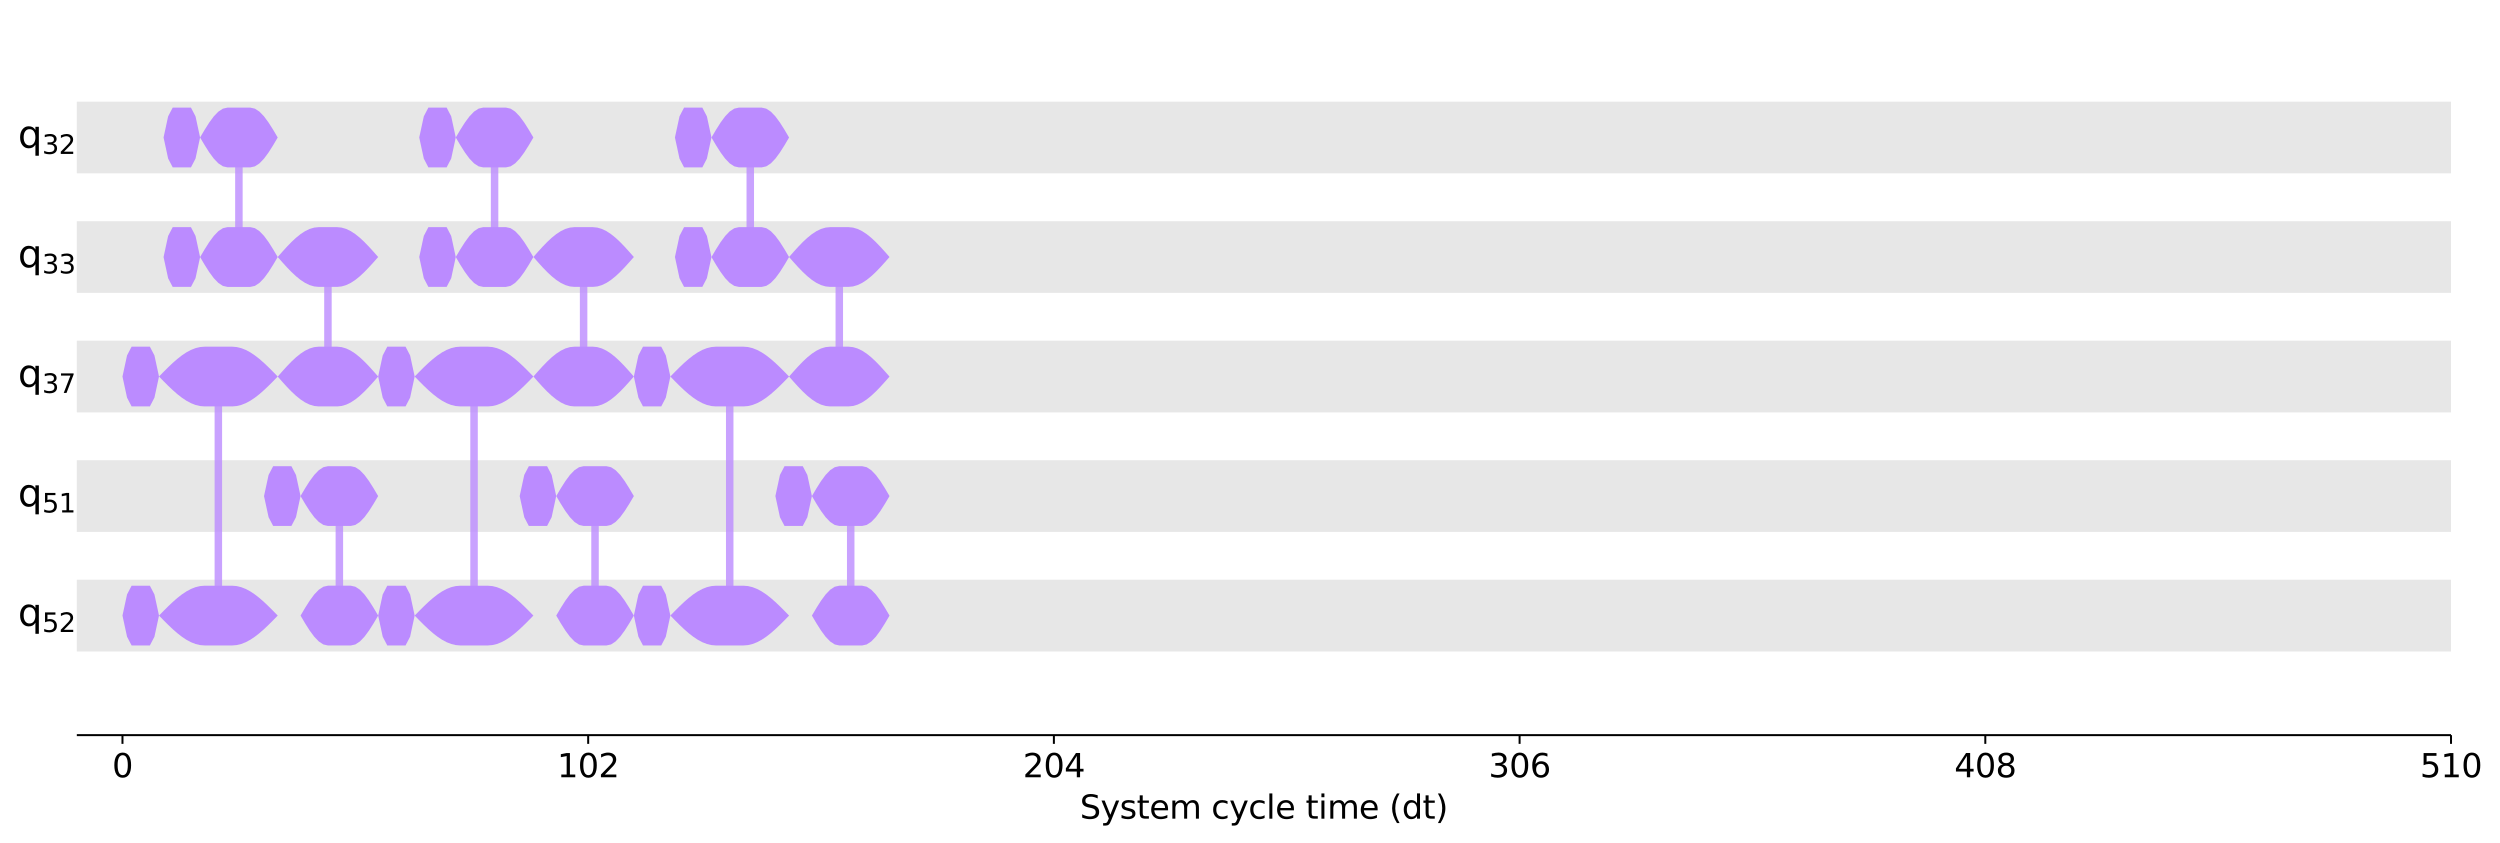 <?xml version="1.0" encoding="UTF-8"?><!DOCTYPE svg  PUBLIC '-//W3C//DTD SVG 1.1//EN'  'http://www.w3.org/Graphics/SVG/1.1/DTD/svg11.dtd'><svg width="1000.8pt" height="337.64pt" version="1.1" viewBox="0 0 1000.8 337.64" xmlns="http://www.w3.org/2000/svg" xmlns:xlink="http://www.w3.org/1999/xlink"><defs><style type="text/css">*{stroke-linejoin: round; stroke-linecap: butt}</style></defs><path d="m0 337.64h1000.8v-337.64h-1000.8z" fill="#ffffff"/><path d="m30.75 294.28h950.44v-287.08h-950.44z" fill="#ffffff"/><path d="m30.75 69.401h950.44v-28.708h-950.44z" clip-path="url(#47ce1046fd0)" fill="#dddddd" fill-opacity=".7"/><path d="m30.75 117.25h950.44v-28.708h-950.44z" clip-path="url(#47ce1046fd0)" fill="#dddddd" fill-opacity=".7"/><path d="m30.75 165.09h950.44v-28.708h-950.44z" clip-path="url(#47ce1046fd0)" fill="#dddddd" fill-opacity=".7"/><path d="m30.75 212.94h950.44v-28.708h-950.44z" clip-path="url(#47ce1046fd0)" fill="#dddddd" fill-opacity=".7"/><path d="m30.75 260.79h950.44v-28.708h-950.44z" clip-path="url(#47ce1046fd0)" fill="#dddddd" fill-opacity=".7"/><defs><path id="6c15e5cd190" d="m0 0v3.5" stroke="#000000" stroke-width=".8"/></defs><use x="49.028" y="294.28" stroke="#000000" stroke-width=".8" xlink:href="#6c15e5cd190"/><g transform="translate(44.892 311.16) scale(.13 -.13)"><defs><path id="DejaVuSans-30" transform="scale(.016)" d="m2034 4250q-487 0-733-480-245-479-245-1442 0-959 245-1439 246-480 733-480 491 0 736 480 246 480 246 1439 0 963-246 1442-245 480-736 480zm0 500q785 0 1199-621 414-620 414-1801 0-1178-414-1799-414-620-1199-620-784 0-1198 620-414 621-414 1799 0 1181 414 1801 414 621 1198 621z"/></defs><use xlink:href="#DejaVuSans-30"/></g><use x="235.46" y="294.28" stroke="#000000" stroke-width=".8" xlink:href="#6c15e5cd190"/><g transform="translate(223.05 311.16) scale(.13 -.13)"><defs><path id="DejaVuSans-31" transform="scale(.016)" d="m794 531h1031v3560l-1122-225v575l1116 225h631v-4135h1031v-531h-2687v531z"/><path id="DejaVuSans-32" transform="scale(.016)" d="m1228 531h2203v-531h-2962v531q359 372 979 998 621 627 780 809 303 340 423 576 121 236 121 464 0 372-261 606-261 235-680 235-297 0-627-103-329-103-704-313v638q381 153 712 231 332 78 607 78 725 0 1156-363 431-362 431-968 0-288-108-546-107-257-392-607-78-91-497-524-418-433-1181-1211z"/></defs><use xlink:href="#DejaVuSans-31"/><use transform="translate(63.623)" xlink:href="#DejaVuSans-30"/><use transform="translate(127.25)" xlink:href="#DejaVuSans-32"/></g><use x="421.892" y="294.28" stroke="#000000" stroke-width=".8" xlink:href="#6c15e5cd190"/><g transform="translate(409.49 311.16) scale(.13 -.13)"><defs><path id="DejaVuSans-34" transform="scale(.016)" d="m2419 4116-1594-2491h1594v2491zm-166 550h794v-3041h666v-525h-666v-1100h-628v1100h-2106v609l1940 2957z"/></defs><use xlink:href="#DejaVuSans-32"/><use transform="translate(63.623)" xlink:href="#DejaVuSans-30"/><use transform="translate(127.25)" xlink:href="#DejaVuSans-34"/></g><use x="608.325" y="294.28" stroke="#000000" stroke-width=".8" xlink:href="#6c15e5cd190"/><g transform="translate(595.92 311.16) scale(.13 -.13)"><defs><path id="DejaVuSans-33" transform="scale(.016)" d="m2597 2516q453-97 707-404 255-306 255-756 0-690-475-1069-475-378-1350-378-293 0-604 58t-642 174v609q262-153 574-231 313-78 654-78 593 0 904 234t311 681q0 413-289 645-289 233-804 233h-544v519h569q465 0 712 186t247 536q0 359-255 551-254 193-729 193-260 0-557-57-297-56-653-174v562q360 100 674 150t592 50q719 0 1137-327 419-326 419-882 0-388-222-655t-631-370z"/><path id="DejaVuSans-36" transform="scale(.016)" d="m2113 2584q-425 0-674-291-248-290-248-796 0-503 248-796 249-292 674-292t673 292q248 293 248 796 0 506-248 796-248 291-673 291zm1253 1979v-575q-238 112-480 171-242 60-480 60-625 0-955-422-329-422-376-1275 184 272 462 417 279 145 613 145 703 0 1111-427 408-426 408-1160 0-719-425-1154-425-434-1131-434-810 0-1238 620-428 621-428 1799 0 1106 525 1764t1409 658q238 0 480-47t505-140z"/></defs><use xlink:href="#DejaVuSans-33"/><use transform="translate(63.623)" xlink:href="#DejaVuSans-30"/><use transform="translate(127.25)" xlink:href="#DejaVuSans-36"/></g><use x="794.757" y="294.28" stroke="#000000" stroke-width=".8" xlink:href="#6c15e5cd190"/><g transform="translate(782.35 311.16) scale(.13 -.13)"><defs><path id="DejaVuSans-38" transform="scale(.016)" d="m2034 2216q-450 0-708-241-257-241-257-662 0-422 257-663 258-241 708-241t709 242q260 243 260 662 0 421-258 662-257 241-711 241zm-631 268q-406 100-633 378-226 279-226 679 0 559 398 884 399 325 1092 325 697 0 1094-325t397-884q0-400-227-679-226-278-629-378 456-106 710-416 255-309 255-755 0-679-414-1042-414-362-1186-362-771 0-1186 362-414 363-414 1042 0 446 256 755 257 310 713 416zm-231 997q0-362 226-565 227-203 636-203 407 0 636 203 230 203 230 565 0 363-230 566-229 203-636 203-409 0-636-203-226-203-226-566z"/></defs><use xlink:href="#DejaVuSans-34"/><use transform="translate(63.623)" xlink:href="#DejaVuSans-30"/><use transform="translate(127.25)" xlink:href="#DejaVuSans-38"/></g><use x="981.189" y="294.28" stroke="#000000" stroke-width=".8" xlink:href="#6c15e5cd190"/><g transform="translate(968.78 311.16) scale(.13 -.13)"><defs><path id="DejaVuSans-35" transform="scale(.016)" d="m691 4666h2478v-532h-1900v-1143q137 47 274 70 138 23 276 23 781 0 1237-428 457-428 457-1159 0-753-469-1171-469-417-1322-417-294 0-599 50-304 50-629 150v635q281-153 581-228t634-75q541 0 856 284 316 284 316 772 0 487-316 771-315 285-856 285-253 0-505-56-251-56-513-175v2344z"/></defs><use xlink:href="#DejaVuSans-35"/><use transform="translate(63.623)" xlink:href="#DejaVuSans-31"/><use transform="translate(127.25)" xlink:href="#DejaVuSans-30"/></g><g transform="translate(432.3 327.74) scale(.13 -.13)"><defs><path id="DejaVuSans-53" transform="scale(.016)" d="m3425 4513v-616q-359 172-678 256-319 85-616 85-515 0-795-200t-280-569q0-310 186-468 186-157 705-254l381-78q706-135 1042-474t336-907q0-679-455-1029-454-350-1332-350-331 0-705 75-373 75-773 222v650q384-215 753-325 369-109 725-109 540 0 834 212 294 213 294 607 0 343-211 537t-692 291l-385 75q-706 140-1022 440-315 300-315 835 0 619 436 975t1201 356q329 0 669-60 341-59 697-177z"/><path id="DejaVuSans-79" transform="scale(.016)" d="m2059-325q-243-625-475-815-231-191-618-191h-460v481h338q237 0 368 113 132 112 291 531l103 262-1415 3444h609l1094-2737 1094 2737h609l-1538-3825z"/><path id="DejaVuSans-73" transform="scale(.016)" d="m2834 3397v-544q-243 125-506 187-262 63-544 63-428 0-642-131t-214-394q0-200 153-314t616-217l197-44q612-131 870-370t258-667q0-488-386-773-386-284-1061-284-281 0-586 55t-642 164v594q319-166 628-249 309-82 613-82 406 0 624 139 219 139 219 392 0 234-158 359-157 125-692 241l-200 47q-534 112-772 345-237 233-237 639 0 494 350 762 350 269 994 269 318 0 599-47 282-46 519-140z"/><path id="DejaVuSans-74" transform="scale(.016)" d="m1172 4494v-994h1184v-447h-1184v-1900q0-428 117-550t477-122h590v-481h-590q-666 0-919 248-253 249-253 905v1900h-422v447h422v994h578z"/><path id="DejaVuSans-65" transform="scale(.016)" d="m3597 1894v-281h-2644q38-594 358-905t892-311q331 0 642 81t618 244v-544q-310-131-635-200t-659-69q-838 0-1327 487-489 488-489 1320 0 859 464 1363 464 505 1252 505 706 0 1117-455 411-454 411-1235zm-575 169q-6 471-264 752-258 282-683 282-481 0-770-272t-333-766l2050 4z"/><path id="DejaVuSans-6d" transform="scale(.016)" d="m3328 2828q216 388 516 572t706 184q547 0 844-383 297-382 297-1088v-2113h-578v2094q0 503-179 746-178 244-543 244-447 0-707-297-259-296-259-809v-1978h-578v2094q0 506-178 748t-550 242q-441 0-701-298-259-298-259-808v-1978h-578v3500h578v-544q197 322 472 475t653 153q382 0 649-194 267-193 395-562z"/><path id="DejaVuSans-63" transform="scale(.016)" d="m3122 3366v-538q-244 135-489 202t-495 67q-560 0-870-355-309-354-309-995t309-996q310-354 870-354 250 0 495 67t489 202v-532q-241-112-499-168-257-57-548-57-791 0-1257 497-465 497-465 1341 0 856 470 1346 471 491 1290 491 265 0 518-55 253-54 491-163z"/><path id="DejaVuSans-6c" transform="scale(.016)" d="m603 4863h575v-4863h-575v4863z"/><path id="DejaVuSans-69" transform="scale(.016)" d="m603 3500h575v-3500h-575v3500zm0 1363h575v-729h-575v729z"/><path id="DejaVuSans-28" transform="scale(.016)" d="m1984 4856q-418-718-622-1422-203-703-203-1425 0-721 205-1429t620-1424h-500q-468 735-701 1444t-233 1409q0 697 231 1403 232 707 703 1444h500z"/><path id="DejaVuSans-64" transform="scale(.016)" d="m2906 2969v1894h575v-4863h-575v525q-181-312-458-464-276-152-664-152-634 0-1033 506-398 507-398 1332t398 1331q399 506 1033 506 388 0 664-152 277-151 458-463zm-1959-1222q0-634 261-995t717-361 718 361q263 361 263 995t-263 995q-262 361-718 361t-717-361-261-995z"/><path id="DejaVuSans-29" transform="scale(.016)" d="m513 4856h500q468-737 701-1444 233-706 233-1403 0-700-233-1409t-701-1444h-500q415 716 620 1424t205 1429q0 722-205 1425-205 704-620 1422z"/></defs><use xlink:href="#DejaVuSans-53"/><use transform="translate(63.477)" xlink:href="#DejaVuSans-79"/><use transform="translate(122.66)" xlink:href="#DejaVuSans-73"/><use transform="translate(174.76)" xlink:href="#DejaVuSans-74"/><use transform="translate(213.96)" xlink:href="#DejaVuSans-65"/><use transform="translate(275.49)" xlink:href="#DejaVuSans-6d"/><use transform="translate(372.9)" xlink:href="#DejaVuSans-20"/><use transform="translate(404.69)" xlink:href="#DejaVuSans-63"/><use transform="translate(459.67)" xlink:href="#DejaVuSans-79"/><use transform="translate(518.85)" xlink:href="#DejaVuSans-63"/><use transform="translate(573.83)" xlink:href="#DejaVuSans-6c"/><use transform="translate(601.61)" xlink:href="#DejaVuSans-65"/><use transform="translate(663.13)" xlink:href="#DejaVuSans-20"/><use transform="translate(694.92)" xlink:href="#DejaVuSans-74"/><use transform="translate(734.13)" xlink:href="#DejaVuSans-69"/><use transform="translate(761.91)" xlink:href="#DejaVuSans-6d"/><use transform="translate(859.33)" xlink:href="#DejaVuSans-65"/><use transform="translate(920.85)" xlink:href="#DejaVuSans-20"/><use transform="translate(952.64)" xlink:href="#DejaVuSans-28"/><use transform="translate(991.65)" xlink:href="#DejaVuSans-64"/><use transform="translate(1055.1)" xlink:href="#DejaVuSans-74"/><use transform="translate(1094.3)" xlink:href="#DejaVuSans-29"/></g><path d="m95.636 102.89v-47.847" clip-path="url(#47ce1046fd0)" fill="none" stroke="#bb8bff" stroke-linecap="square" stroke-opacity=".8" stroke-width="3"/><path d="m87.411 246.43v-95.693" clip-path="url(#47ce1046fd0)" fill="none" stroke="#bb8bff" stroke-linecap="square" stroke-opacity=".8" stroke-width="3"/><path d="m131.28 150.74v-47.847" clip-path="url(#47ce1046fd0)" fill="none" stroke="#bb8bff" stroke-linecap="square" stroke-opacity=".8" stroke-width="3"/><path d="m135.85 198.59v47.847" clip-path="url(#47ce1046fd0)" fill="none" stroke="#bb8bff" stroke-linecap="square" stroke-opacity=".8" stroke-width="3"/><path d="m197.99 102.89v-47.847" clip-path="url(#47ce1046fd0)" fill="none" stroke="#bb8bff" stroke-linecap="square" stroke-opacity=".8" stroke-width="3"/><path d="m189.77 246.43v-95.693" clip-path="url(#47ce1046fd0)" fill="none" stroke="#bb8bff" stroke-linecap="square" stroke-opacity=".8" stroke-width="3"/><path d="m233.63 150.74v-47.847" clip-path="url(#47ce1046fd0)" fill="none" stroke="#bb8bff" stroke-linecap="square" stroke-opacity=".8" stroke-width="3"/><path d="m238.2 198.59v47.847" clip-path="url(#47ce1046fd0)" fill="none" stroke="#bb8bff" stroke-linecap="square" stroke-opacity=".8" stroke-width="3"/><path d="m300.35 102.89v-47.847" clip-path="url(#47ce1046fd0)" fill="none" stroke="#bb8bff" stroke-linecap="square" stroke-opacity=".8" stroke-width="3"/><path d="m292.12 246.43v-95.693" clip-path="url(#47ce1046fd0)" fill="none" stroke="#bb8bff" stroke-linecap="square" stroke-opacity=".8" stroke-width="3"/><path d="m335.99 150.74v-47.847" clip-path="url(#47ce1046fd0)" fill="none" stroke="#bb8bff" stroke-linecap="square" stroke-opacity=".8" stroke-width="3"/><path d="m340.56 198.59v47.847" clip-path="url(#47ce1046fd0)" fill="none" stroke="#bb8bff" stroke-linecap="square" stroke-opacity=".8" stroke-width="3"/><path d="m30.75 294.28v-287.08" fill="none"/><path d="m981.19 294.28v-287.08" fill="none"/><path d="m30.75 294.28h950.44" fill="none" stroke="#000000" stroke-linecap="square" stroke-width=".8"/><path d="m30.75 7.2h950.44" fill="none"/><path d="m65.478 55.047 1.828-8.458 1.828-3.503h7.311l1.828 3.503 1.828 8.458-1.828 8.458-1.828 3.503h-7.311l-1.828-3.503-1.828-8.458z" clip-path="url(#47ce1046fd0)" fill="#bb8bff"/><path d="m65.478 102.89 1.828-8.458 1.828-3.503h7.311l1.828 3.503 1.828 8.458-1.828 8.458-1.828 3.503h-7.311l-1.828-3.503-1.828-8.458z" clip-path="url(#47ce1046fd0)" fill="#bb8bff"/><path d="m80.1 102.89 1.828-3.096 1.828-2.885 1.828-2.477 1.828-1.901 1.828-1.195 1.828-0.408h9.139l1.828 0.408 1.828 1.195 1.828 1.901 1.828 2.477 1.828 2.885 1.828 3.096-1.828 3.096-1.828 2.885-1.828 2.477-1.828 1.901-1.828 1.195-1.828 0.408h-9.139l-1.828-0.408-1.828-1.195-1.828-1.901-1.828-2.477-1.828-2.885-1.828-3.096z" clip-path="url(#47ce1046fd0)" fill="#bb8bff"/><path d="m80.1 55.047 1.828-3.096 1.828-2.885 1.828-2.477 1.828-1.901 1.828-1.195 1.828-0.408h9.139l1.828 0.408 1.828 1.195 1.828 1.901 1.828 2.477 1.828 2.885 1.828 3.096-1.828 3.096-1.828 2.885-1.828 2.477-1.828 1.901-1.828 1.195-1.828 0.408h-9.139l-1.828-0.408-1.828-1.195-1.828-1.901-1.828-2.477-1.828-2.885-1.828-3.096z" clip-path="url(#47ce1046fd0)" fill="#bb8bff"/><path d="m49.028 150.74 1.828-8.458 1.828-3.503h7.311l1.828 3.503 1.828 8.458-1.828 8.458-1.828 3.503h-7.311l-1.828-3.503-1.828-8.458z" clip-path="url(#47ce1046fd0)" fill="#bb8bff"/><path d="m105.69 198.59 1.828-8.458 1.828-3.503h7.311l1.828 3.503 1.828 8.458-1.828 8.458-1.828 3.503h-7.311l-1.828-3.503-1.828-8.458z" clip-path="url(#47ce1046fd0)" fill="#bb8bff"/><path d="m49.028 246.43 1.828-8.458 1.828-3.503h7.311l1.828 3.503 1.828 8.458-1.828 8.458-1.828 3.503h-7.311l-1.828-3.503-1.828-8.458z" clip-path="url(#47ce1046fd0)" fill="#bb8bff"/><path d="m63.65 246.43 1.828-1.871 1.828-1.825 1.828-1.734 1.828-1.6 1.828-1.427 1.828-1.219 1.828-0.981 1.828-0.718 1.828-0.438 1.828-0.147h10.967l1.828 0.147 1.828 0.438 1.828 0.718 1.828 0.981 1.828 1.219 1.828 1.427 1.828 1.6 1.828 1.734 1.828 1.825 1.828 1.871-1.828 1.871-1.828 1.825-1.828 1.734-1.828 1.6-1.828 1.427-1.828 1.219-1.828 0.981-1.828 0.718-1.828 0.438-1.828 0.147h-10.967l-1.828-0.147-1.828-0.438-1.828-0.718-1.828-0.981-1.828-1.219-1.828-1.427-1.828-1.6-1.828-1.734-1.828-1.825-1.828-1.871z" clip-path="url(#47ce1046fd0)" fill="#bb8bff"/><path d="m63.65 150.74 1.828-1.871 1.828-1.825 1.828-1.734 1.828-1.6 1.828-1.427 1.828-1.219 1.828-0.981 1.828-0.718 1.828-0.438 1.828-0.147h10.967l1.828 0.147 1.828 0.438 1.828 0.718 1.828 0.981 1.828 1.219 1.828 1.427 1.828 1.6 1.828 1.734 1.828 1.825 1.828 1.871-1.828 1.871-1.828 1.825-1.828 1.734-1.828 1.6-1.828 1.427-1.828 1.219-1.828 0.981-1.828 0.718-1.828 0.438-1.828 0.147h-10.967l-1.828-0.147-1.828-0.438-1.828-0.718-1.828-0.981-1.828-1.219-1.828-1.427-1.828-1.6-1.828-1.734-1.828-1.825-1.828-1.871z" clip-path="url(#47ce1046fd0)" fill="#bb8bff"/><path d="m111.17 150.74 1.828-2.077 1.828-2.014 1.828-1.89 1.828-1.708 1.828-1.474 1.828-1.196 1.828-0.881 1.828-0.54 1.828-0.182h7.311l1.828 0.182 1.828 0.54 1.828 0.881 1.828 1.196 1.828 1.474 1.828 1.708 1.828 1.89 1.828 2.014 1.828 2.077-1.828 2.077-1.828 2.014-1.828 1.89-1.828 1.708-1.828 1.474-1.828 1.196-1.828 0.881-1.828 0.54-1.828 0.182h-7.311l-1.828-0.182-1.828-0.54-1.828-0.881-1.828-1.196-1.828-1.474-1.828-1.708-1.828-1.89-1.828-2.014-1.828-2.077z" clip-path="url(#47ce1046fd0)" fill="#bb8bff"/><path d="m111.17 102.89 1.828-2.077 1.828-2.014 1.828-1.89 1.828-1.708 1.828-1.474 1.828-1.196 1.828-0.881 1.828-0.54 1.828-0.182h7.311l1.828 0.182 1.828 0.54 1.828 0.881 1.828 1.196 1.828 1.474 1.828 1.708 1.828 1.89 1.828 2.014 1.828 2.077-1.828 2.077-1.828 2.014-1.828 1.89-1.828 1.708-1.828 1.474-1.828 1.196-1.828 0.881-1.828 0.54-1.828 0.182h-7.311l-1.828-0.182-1.828-0.54-1.828-0.881-1.828-1.196-1.828-1.474-1.828-1.708-1.828-1.89-1.828-2.014-1.828-2.077z" clip-path="url(#47ce1046fd0)" fill="#bb8bff"/><path d="m120.31 198.59 1.828-3.096 1.828-2.885 1.828-2.477 1.828-1.901 1.828-1.195 1.828-0.408h9.139l1.828 0.408 1.828 1.195 1.828 1.901 1.828 2.477 1.828 2.885 1.828 3.096-1.828 3.096-1.828 2.885-1.828 2.477-1.828 1.901-1.828 1.195-1.828 0.408h-9.139l-1.828-0.408-1.828-1.195-1.828-1.901-1.828-2.477-1.828-2.885-1.828-3.096z" clip-path="url(#47ce1046fd0)" fill="#bb8bff"/><path d="m120.31 246.43 1.828-3.096 1.828-2.885 1.828-2.477 1.828-1.901 1.828-1.195 1.828-0.408h9.139l1.828 0.408 1.828 1.195 1.828 1.901 1.828 2.477 1.828 2.885 1.828 3.096-1.828 3.096-1.828 2.885-1.828 2.477-1.828 1.901-1.828 1.195-1.828 0.408h-9.139l-1.828-0.408-1.828-1.195-1.828-1.901-1.828-2.477-1.828-2.885-1.828-3.096z" clip-path="url(#47ce1046fd0)" fill="#bb8bff"/><path d="m167.83 55.047 1.828-8.458 1.828-3.503h7.311l1.828 3.503 1.828 8.458-1.828 8.458-1.828 3.503h-7.311l-1.828-3.503-1.828-8.458z" clip-path="url(#47ce1046fd0)" fill="#bb8bff"/><path d="m167.83 102.89 1.828-8.458 1.828-3.503h7.311l1.828 3.503 1.828 8.458-1.828 8.458-1.828 3.503h-7.311l-1.828-3.503-1.828-8.458z" clip-path="url(#47ce1046fd0)" fill="#bb8bff"/><path d="m182.45 102.89 1.828-3.096 1.828-2.885 1.828-2.477 1.828-1.901 1.828-1.195 1.828-0.408h9.139l1.828 0.408 1.828 1.195 1.828 1.901 1.828 2.477 1.828 2.885 1.828 3.096-1.828 3.096-1.828 2.885-1.828 2.477-1.828 1.901-1.828 1.195-1.828 0.408h-9.139l-1.828-0.408-1.828-1.195-1.828-1.901-1.828-2.477-1.828-2.885-1.828-3.096z" clip-path="url(#47ce1046fd0)" fill="#bb8bff"/><path d="m182.45 55.047 1.828-3.096 1.828-2.885 1.828-2.477 1.828-1.901 1.828-1.195 1.828-0.408h9.139l1.828 0.408 1.828 1.195 1.828 1.901 1.828 2.477 1.828 2.885 1.828 3.096-1.828 3.096-1.828 2.885-1.828 2.477-1.828 1.901-1.828 1.195-1.828 0.408h-9.139l-1.828-0.408-1.828-1.195-1.828-1.901-1.828-2.477-1.828-2.885-1.828-3.096z" clip-path="url(#47ce1046fd0)" fill="#bb8bff"/><path d="m151.38 150.74 1.828-8.458 1.828-3.503h7.311l1.828 3.503 1.828 8.458-1.828 8.458-1.828 3.503h-7.311l-1.828-3.503-1.828-8.458z" clip-path="url(#47ce1046fd0)" fill="#bb8bff"/><path d="m208.04 198.59 1.828-8.458 1.828-3.503h7.311l1.828 3.503 1.828 8.458-1.828 8.458-1.828 3.503h-7.311l-1.828-3.503-1.828-8.458z" clip-path="url(#47ce1046fd0)" fill="#bb8bff"/><path d="m151.38 246.43 1.828-8.458 1.828-3.503h7.311l1.828 3.503 1.828 8.458-1.828 8.458-1.828 3.503h-7.311l-1.828-3.503-1.828-8.458z" clip-path="url(#47ce1046fd0)" fill="#bb8bff"/><path d="m166 246.43 1.828-1.871 1.828-1.825 1.828-1.734 1.828-1.6 1.828-1.427 1.828-1.219 1.828-0.981 1.828-0.718 1.828-0.438 1.828-0.147h10.967l1.828 0.147 1.828 0.438 1.828 0.718 1.828 0.981 1.828 1.219 1.828 1.427 1.828 1.6 1.828 1.734 1.828 1.825 1.828 1.871-1.828 1.871-1.828 1.825-1.828 1.734-1.828 1.6-1.828 1.427-1.828 1.219-1.828 0.981-1.828 0.718-1.828 0.438-1.828 0.147h-10.967l-1.828-0.147-1.828-0.438-1.828-0.718-1.828-0.981-1.828-1.219-1.828-1.427-1.828-1.6-1.828-1.734-1.828-1.825-1.828-1.871z" clip-path="url(#47ce1046fd0)" fill="#bb8bff"/><path d="m166 150.74 1.828-1.871 1.828-1.825 1.828-1.734 1.828-1.6 1.828-1.427 1.828-1.219 1.828-0.981 1.828-0.718 1.828-0.438 1.828-0.147h10.967l1.828 0.147 1.828 0.438 1.828 0.718 1.828 0.981 1.828 1.219 1.828 1.427 1.828 1.6 1.828 1.734 1.828 1.825 1.828 1.871-1.828 1.871-1.828 1.825-1.828 1.734-1.828 1.6-1.828 1.427-1.828 1.219-1.828 0.981-1.828 0.718-1.828 0.438-1.828 0.147h-10.967l-1.828-0.147-1.828-0.438-1.828-0.718-1.828-0.981-1.828-1.219-1.828-1.427-1.828-1.6-1.828-1.734-1.828-1.825-1.828-1.871z" clip-path="url(#47ce1046fd0)" fill="#bb8bff"/><path d="m213.53 150.74 1.828-2.077 1.828-2.014 1.828-1.89 1.828-1.708 1.828-1.474 1.828-1.196 1.828-0.881 1.828-0.54 1.828-0.182h7.311l1.828 0.182 1.828 0.54 1.828 0.881 1.828 1.196 1.828 1.474 1.828 1.708 1.828 1.89 1.828 2.014 1.828 2.077-1.828 2.077-1.828 2.014-1.828 1.89-1.828 1.708-1.828 1.474-1.828 1.196-1.828 0.881-1.828 0.54-1.828 0.182h-7.311l-1.828-0.182-1.828-0.54-1.828-0.881-1.828-1.196-1.828-1.474-1.828-1.708-1.828-1.89-1.828-2.014-1.828-2.077z" clip-path="url(#47ce1046fd0)" fill="#bb8bff"/><path d="m213.53 102.89 1.828-2.077 1.828-2.014 1.828-1.89 1.828-1.708 1.828-1.474 1.828-1.196 1.828-0.881 1.828-0.54 1.828-0.182h7.311l1.828 0.182 1.828 0.54 1.828 0.881 1.828 1.196 1.828 1.474 1.828 1.708 1.828 1.89 1.828 2.014 1.828 2.077-1.828 2.077-1.828 2.014-1.828 1.89-1.828 1.708-1.828 1.474-1.828 1.196-1.828 0.881-1.828 0.54-1.828 0.182h-7.311l-1.828-0.182-1.828-0.54-1.828-0.881-1.828-1.196-1.828-1.474-1.828-1.708-1.828-1.89-1.828-2.014-1.828-2.077z" clip-path="url(#47ce1046fd0)" fill="#bb8bff"/><path d="m222.67 198.59 1.828-3.096 1.828-2.885 1.828-2.477 1.828-1.901 1.828-1.195 1.828-0.408h9.139l1.828 0.408 1.828 1.195 1.828 1.901 1.828 2.477 1.828 2.885 1.828 3.096-1.828 3.096-1.828 2.885-1.828 2.477-1.828 1.901-1.828 1.195-1.828 0.408h-9.139l-1.828-0.408-1.828-1.195-1.828-1.901-1.828-2.477-1.828-2.885-1.828-3.096z" clip-path="url(#47ce1046fd0)" fill="#bb8bff"/><path d="m222.67 246.43 1.828-3.096 1.828-2.885 1.828-2.477 1.828-1.901 1.828-1.195 1.828-0.408h9.139l1.828 0.408 1.828 1.195 1.828 1.901 1.828 2.477 1.828 2.885 1.828 3.096-1.828 3.096-1.828 2.885-1.828 2.477-1.828 1.901-1.828 1.195-1.828 0.408h-9.139l-1.828-0.408-1.828-1.195-1.828-1.901-1.828-2.477-1.828-2.885-1.828-3.096z" clip-path="url(#47ce1046fd0)" fill="#bb8bff"/><path d="m270.19 55.047 1.828-8.458 1.828-3.503h7.311l1.828 3.503 1.828 8.458-1.828 8.458-1.828 3.503h-7.311l-1.828-3.503-1.828-8.458z" clip-path="url(#47ce1046fd0)" fill="#bb8bff"/><path d="m270.19 102.89 1.828-8.458 1.828-3.503h7.311l1.828 3.503 1.828 8.458-1.828 8.458-1.828 3.503h-7.311l-1.828-3.503-1.828-8.458z" clip-path="url(#47ce1046fd0)" fill="#bb8bff"/><path d="m284.81 102.89 1.828-3.096 1.828-2.885 1.828-2.477 1.828-1.901 1.828-1.195 1.828-0.408h9.139l1.828 0.408 1.828 1.195 1.828 1.901 1.828 2.477 1.828 2.885 1.828 3.096-1.828 3.096-1.828 2.885-1.828 2.477-1.828 1.901-1.828 1.195-1.828 0.408h-9.139l-1.828-0.408-1.828-1.195-1.828-1.901-1.828-2.477-1.828-2.885-1.828-3.096z" clip-path="url(#47ce1046fd0)" fill="#bb8bff"/><path d="m284.81 55.047 1.828-3.096 1.828-2.885 1.828-2.477 1.828-1.901 1.828-1.195 1.828-0.408h9.139l1.828 0.408 1.828 1.195 1.828 1.901 1.828 2.477 1.828 2.885 1.828 3.096-1.828 3.096-1.828 2.885-1.828 2.477-1.828 1.901-1.828 1.195-1.828 0.408h-9.139l-1.828-0.408-1.828-1.195-1.828-1.901-1.828-2.477-1.828-2.885-1.828-3.096z" clip-path="url(#47ce1046fd0)" fill="#bb8bff"/><path d="m253.74 150.74 1.828-8.458 1.828-3.503h7.311l1.828 3.503 1.828 8.458-1.828 8.458-1.828 3.503h-7.311l-1.828-3.503-1.828-8.458z" clip-path="url(#47ce1046fd0)" fill="#bb8bff"/><path d="m310.4 198.59 1.828-8.458 1.828-3.503h7.311l1.828 3.503 1.828 8.458-1.828 8.458-1.828 3.503h-7.311l-1.828-3.503-1.828-8.458z" clip-path="url(#47ce1046fd0)" fill="#bb8bff"/><path d="m253.74 246.43 1.828-8.458 1.828-3.503h7.311l1.828 3.503 1.828 8.458-1.828 8.458-1.828 3.503h-7.311l-1.828-3.503-1.828-8.458z" clip-path="url(#47ce1046fd0)" fill="#bb8bff"/><path d="m268.36 246.43 1.828-1.871 1.828-1.825 1.828-1.734 1.828-1.6 1.828-1.427 1.828-1.219 1.828-0.981 1.828-0.718 1.828-0.438 1.828-0.147h10.967l1.828 0.147 1.828 0.438 1.828 0.718 1.828 0.981 1.828 1.219 1.828 1.427 1.828 1.6 1.828 1.734 1.828 1.825 1.828 1.871-1.828 1.871-1.828 1.825-1.828 1.734-1.828 1.6-1.828 1.427-1.828 1.219-1.828 0.981-1.828 0.718-1.828 0.438-1.828 0.147h-10.967l-1.828-0.147-1.828-0.438-1.828-0.718-1.828-0.981-1.828-1.219-1.828-1.427-1.828-1.6-1.828-1.734-1.828-1.825-1.828-1.871z" clip-path="url(#47ce1046fd0)" fill="#bb8bff"/><path d="m268.36 150.74 1.828-1.871 1.828-1.825 1.828-1.734 1.828-1.6 1.828-1.427 1.828-1.219 1.828-0.981 1.828-0.718 1.828-0.438 1.828-0.147h10.967l1.828 0.147 1.828 0.438 1.828 0.718 1.828 0.981 1.828 1.219 1.828 1.427 1.828 1.6 1.828 1.734 1.828 1.825 1.828 1.871-1.828 1.871-1.828 1.825-1.828 1.734-1.828 1.6-1.828 1.427-1.828 1.219-1.828 0.981-1.828 0.718-1.828 0.438-1.828 0.147h-10.967l-1.828-0.147-1.828-0.438-1.828-0.718-1.828-0.981-1.828-1.219-1.828-1.427-1.828-1.6-1.828-1.734-1.828-1.825-1.828-1.871z" clip-path="url(#47ce1046fd0)" fill="#bb8bff"/><path d="m315.88 150.74 1.828-2.077 1.828-2.014 1.828-1.89 1.828-1.708 1.828-1.474 1.828-1.196 1.828-0.881 1.828-0.54 1.828-0.182h7.311l1.828 0.182 1.828 0.54 1.828 0.881 1.828 1.196 1.828 1.474 1.828 1.708 1.828 1.89 1.828 2.014 1.828 2.077-1.828 2.077-1.828 2.014-1.828 1.89-1.828 1.708-1.828 1.474-1.828 1.196-1.828 0.881-1.828 0.54-1.828 0.182h-7.311l-1.828-0.182-1.828-0.54-1.828-0.881-1.828-1.196-1.828-1.474-1.828-1.708-1.828-1.89-1.828-2.014-1.828-2.077z" clip-path="url(#47ce1046fd0)" fill="#bb8bff"/><path d="m315.88 102.89 1.828-2.077 1.828-2.014 1.828-1.89 1.828-1.708 1.828-1.474 1.828-1.196 1.828-0.881 1.828-0.54 1.828-0.182h7.311l1.828 0.182 1.828 0.54 1.828 0.881 1.828 1.196 1.828 1.474 1.828 1.708 1.828 1.89 1.828 2.014 1.828 2.077-1.828 2.077-1.828 2.014-1.828 1.89-1.828 1.708-1.828 1.474-1.828 1.196-1.828 0.881-1.828 0.54-1.828 0.182h-7.311l-1.828-0.182-1.828-0.54-1.828-0.881-1.828-1.196-1.828-1.474-1.828-1.708-1.828-1.89-1.828-2.014-1.828-2.077z" clip-path="url(#47ce1046fd0)" fill="#bb8bff"/><path d="m325.02 198.59 1.828-3.096 1.828-2.885 1.828-2.477 1.828-1.901 1.828-1.195 1.828-0.408h9.139l1.828 0.408 1.828 1.195 1.828 1.901 1.828 2.477 1.828 2.885 1.828 3.096-1.828 3.096-1.828 2.885-1.828 2.477-1.828 1.901-1.828 1.195-1.828 0.408h-9.139l-1.828-0.408-1.828-1.195-1.828-1.901-1.828-2.477-1.828-2.885-1.828-3.096z" clip-path="url(#47ce1046fd0)" fill="#bb8bff"/><path d="m325.02 246.43 1.828-3.096 1.828-2.885 1.828-2.477 1.828-1.901 1.828-1.195 1.828-0.408h9.139l1.828 0.408 1.828 1.195 1.828 1.901 1.828 2.477 1.828 2.885 1.828 3.096-1.828 3.096-1.828 2.885-1.828 2.477-1.828 1.901-1.828 1.195-1.828 0.408h-9.139l-1.828-0.408-1.828-1.195-1.828-1.901-1.828-2.477-1.828-2.885-1.828-3.096z" clip-path="url(#47ce1046fd0)" fill="#bb8bff"/><g transform="translate(7.2 59.155) scale(.15 -.15)"><defs><path id="DejaVuSans-71" transform="scale(.016)" d="m947 1747q0-634 261-995t717-361 718 361q263 361 263 995t-263 995q-262 361-718 361t-717-361-261-995zm1959-1222q-181-312-458-464-276-152-664-152-634 0-1033 506-398 507-398 1332t398 1331q399 506 1033 506 388 0 664-152 277-151 458-463v531h575v-4831h-575v1856z"/></defs><use xlink:href="#DejaVuSans-71"/><use transform="translate(64.434 -16.406) scale(.7)" xlink:href="#DejaVuSans-33"/><use transform="translate(108.97 -16.406) scale(.7)" xlink:href="#DejaVuSans-32"/></g><g transform="translate(7.2 107) scale(.15 -.15)"><use xlink:href="#DejaVuSans-71"/><use transform="translate(64.434 -16.406) scale(.7)" xlink:href="#DejaVuSans-33"/><use transform="translate(108.97 -16.406) scale(.7)" xlink:href="#DejaVuSans-33"/></g><g transform="translate(7.2 154.85) scale(.15 -.15)"><defs><path id="DejaVuSans-37" transform="scale(.016)" d="m525 4666h3e3v-269l-1694-4397h-659l1594 4134h-2241v532z"/></defs><use xlink:href="#DejaVuSans-71"/><use transform="translate(64.434 -16.406) scale(.7)" xlink:href="#DejaVuSans-33"/><use transform="translate(108.97 -16.406) scale(.7)" xlink:href="#DejaVuSans-37"/></g><g transform="translate(7.2 202.7) scale(.15 -.15)"><use xlink:href="#DejaVuSans-71"/><use transform="translate(64.434 -16.406) scale(.7)" xlink:href="#DejaVuSans-35"/><use transform="translate(108.97 -16.406) scale(.7)" xlink:href="#DejaVuSans-31"/></g><g transform="translate(7.2 250.54) scale(.15 -.15)"><use xlink:href="#DejaVuSans-71"/><use transform="translate(64.434 -16.406) scale(.7)" xlink:href="#DejaVuSans-35"/><use transform="translate(108.97 -16.406) scale(.7)" xlink:href="#DejaVuSans-32"/></g><defs><clipPath id="47ce1046fd0"><rect x="30.75" y="7.2" width="950.44" height="287.08"/></clipPath></defs></svg>